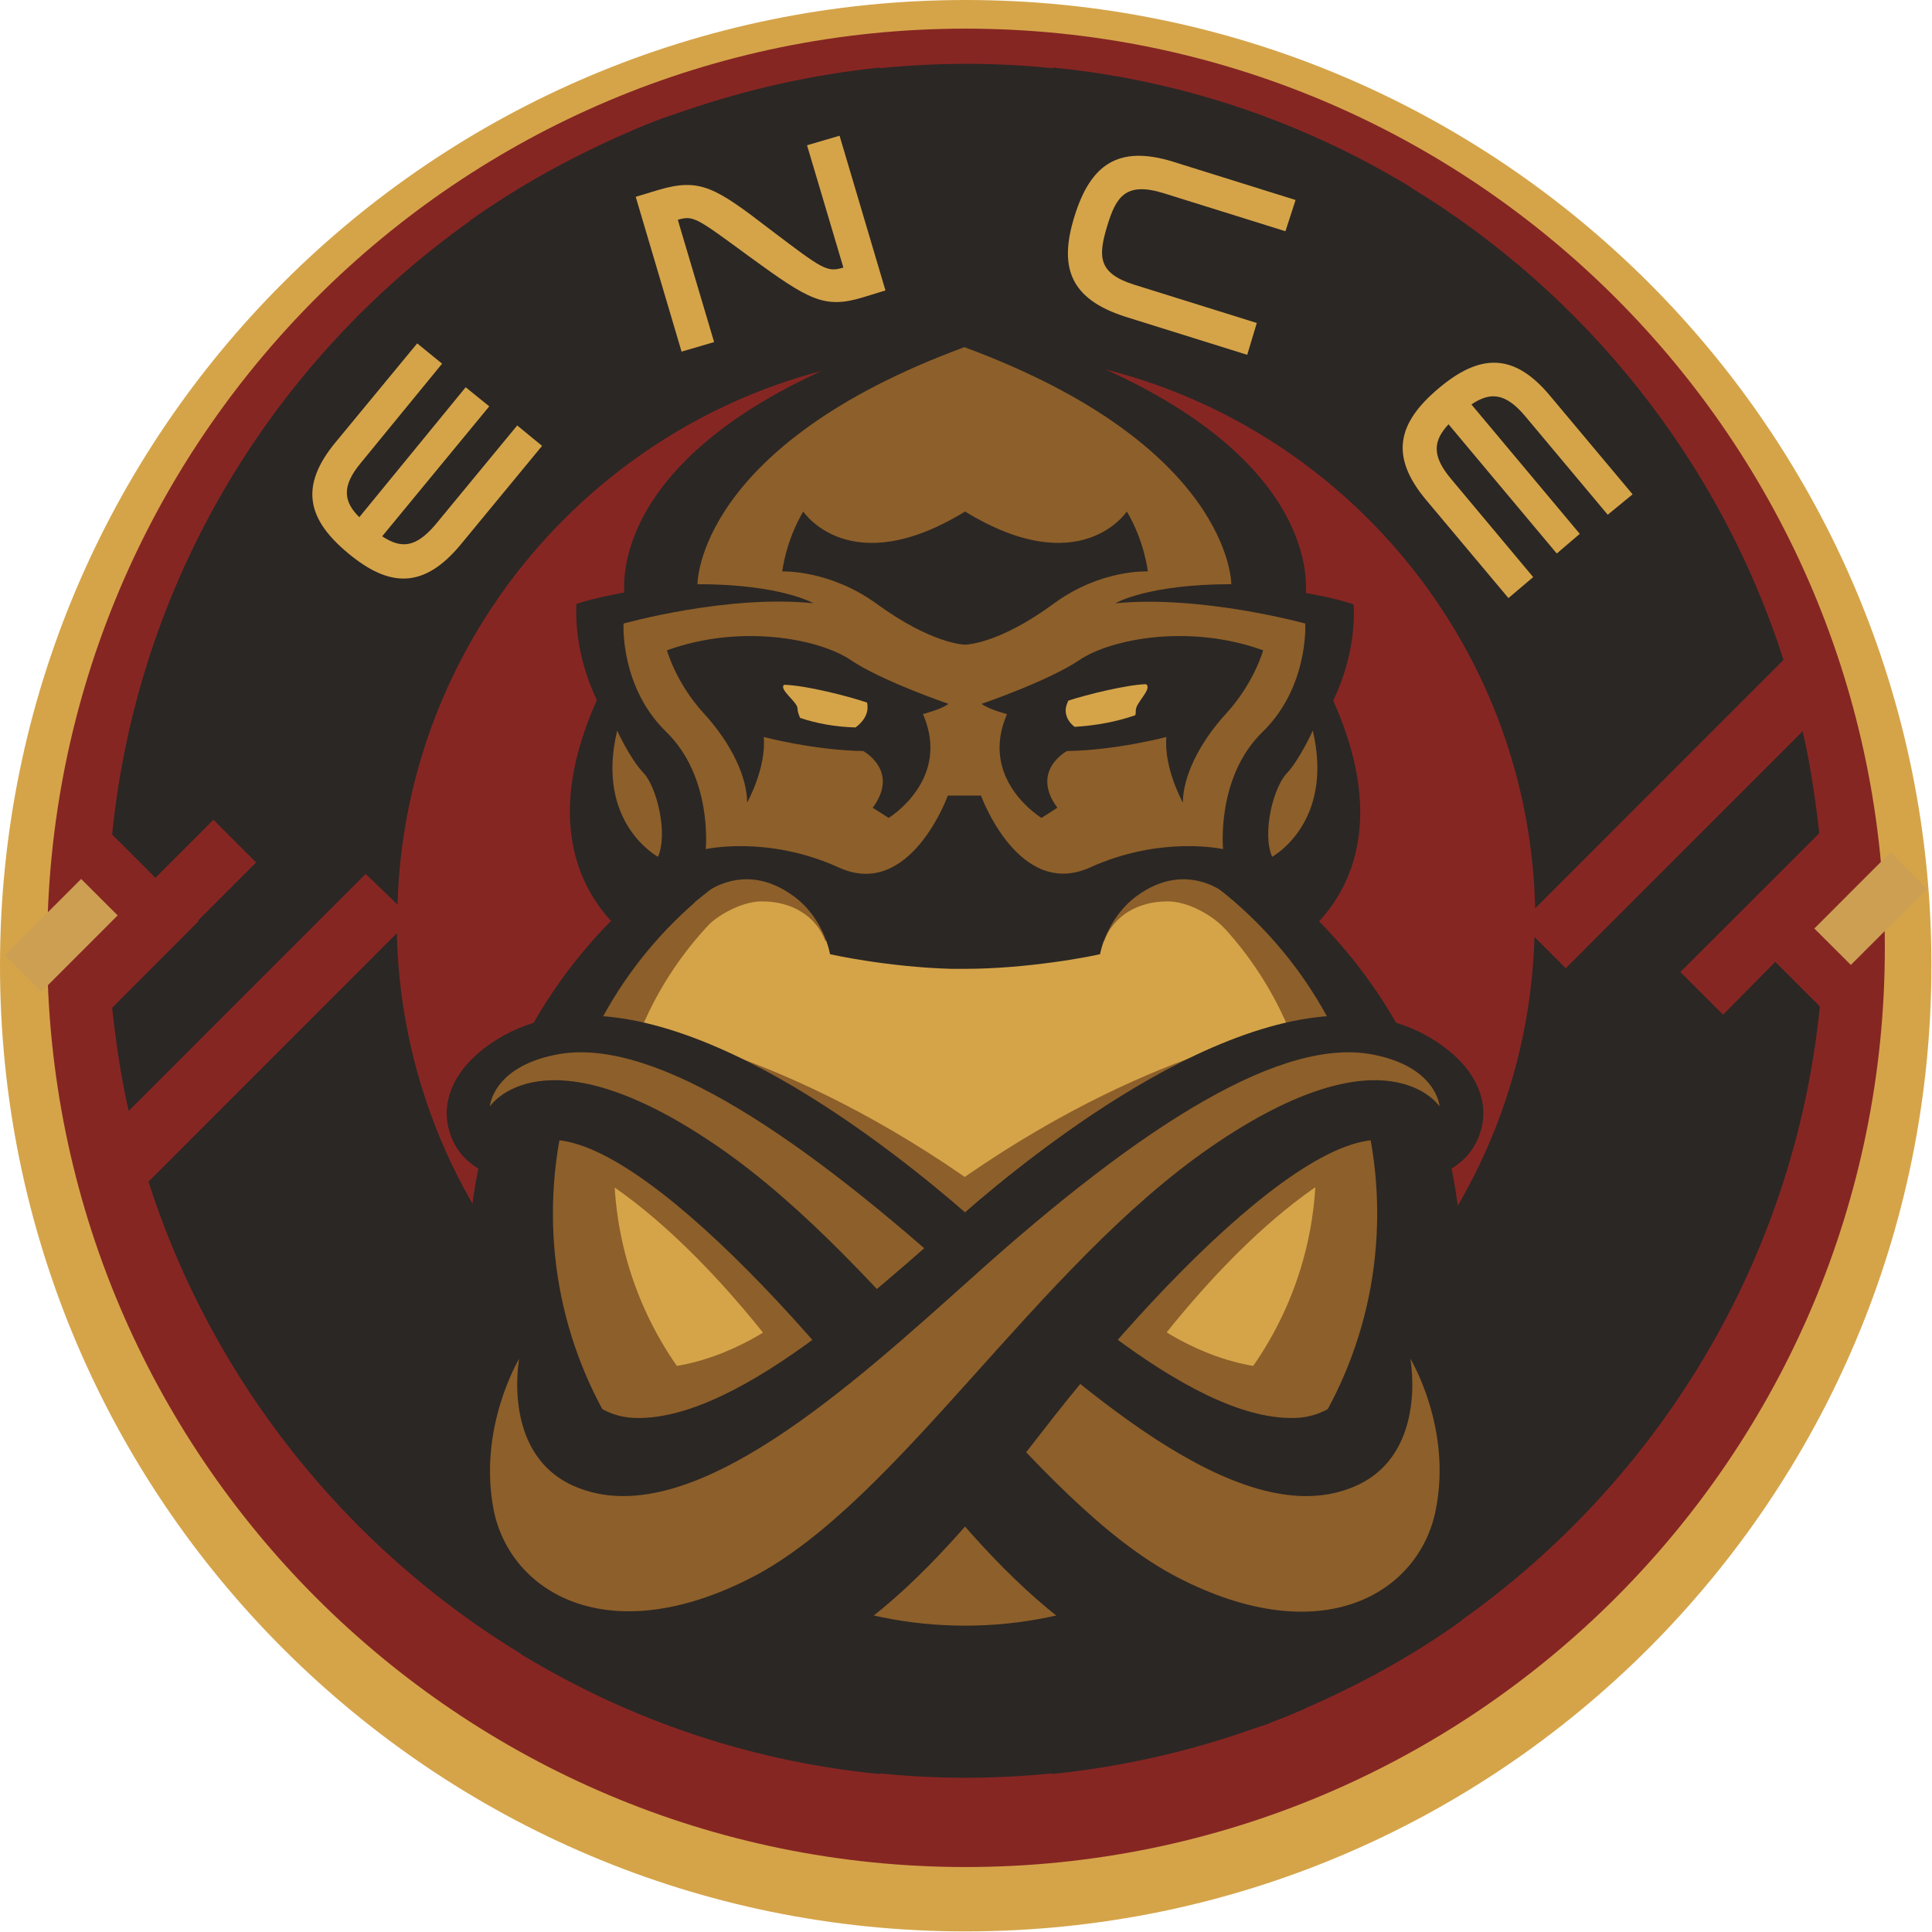 <?xml version="1.0" encoding="UTF-8"?>
<svg xmlns="http://www.w3.org/2000/svg" xmlns:xlink="http://www.w3.org/1999/xlink" width="64pt" height="64pt" viewBox="0 0 64 64" version="1.1">
<g id="surface1">
<path style=" stroke:none;fill-rule:nonzero;fill:rgb(83.529%,64.314%,28.627%);fill-opacity:1;" d="M 0 31.988 C 0 49.652 14.328 63.98 31.988 63.98 C 49.652 63.98 63.98 49.652 63.98 31.988 C 64 14.328 49.672 0 31.988 0 C 14.328 0 0 14.328 0 31.988 Z M 0 31.988 "/>
<path style=" stroke:none;fill-rule:nonzero;fill:rgb(52.549%,14.902%,13.725%);fill-opacity:1;" d="M 62.438 31.398 C 62.438 48.215 48.809 61.848 31.988 61.848 C 15.191 61.848 1.562 48.215 1.562 31.398 C 1.562 14.582 15.191 0.949 31.988 0.949 C 48.809 0.949 62.438 14.582 62.438 31.398 Z M 62.438 31.398 "/>
<path style=" stroke:none;fill-rule:nonzero;fill:rgb(16.863%,15.294%,14.118%);fill-opacity:1;" d="M 57.078 33.613 L 55.664 32.199 L 60.266 27.602 C 60.137 26.461 59.969 25.32 59.715 24.223 L 51.867 32.074 L 50.832 31.039 C 50.539 41.168 42.203 49.336 31.988 49.336 C 21.734 49.336 13.379 41.105 13.145 30.914 L 4.918 39.145 C 7.027 45.727 11.48 51.277 17.281 54.801 L 17.262 54.801 C 18.168 55.348 19.074 55.832 20.023 56.277 C 22.832 57.586 25.891 58.449 29.121 58.766 L 29.141 58.746 C 31.039 58.938 32.938 58.938 34.84 58.746 L 34.859 58.766 C 37.098 58.535 39.27 58.051 41.336 57.332 C 41.57 57.246 41.781 57.184 42.012 57.102 C 42.098 57.059 42.18 57.035 42.266 56.996 C 42.562 56.891 42.855 56.762 43.152 56.637 C 43.195 56.613 43.238 56.594 43.277 56.574 C 45.07 55.793 46.801 54.844 48.426 53.68 L 48.406 53.68 C 54.949 49.039 59.441 41.738 60.285 33.34 L 58.809 31.863 Z M 57.078 33.613 "/>
<path style=" stroke:none;fill-rule:nonzero;fill:rgb(16.863%,15.294%,14.118%);fill-opacity:1;" d="M 13.168 29.965 C 13.461 19.836 21.797 11.668 32.012 11.668 C 42.266 11.668 50.621 19.898 50.855 30.09 L 59.082 21.859 C 56.973 15.277 52.52 9.727 46.719 6.203 L 46.738 6.203 C 45.832 5.656 44.926 5.168 43.977 4.727 C 41.168 3.418 38.109 2.555 34.879 2.238 L 34.859 2.258 C 32.961 2.066 31.062 2.066 29.16 2.258 L 29.141 2.238 C 26.926 2.469 24.773 2.953 22.727 3.652 C 22.473 3.734 22.242 3.82 21.988 3.902 C 21.902 3.926 21.84 3.969 21.754 3.988 C 21.461 4.113 21.145 4.219 20.848 4.367 C 20.805 4.391 20.785 4.391 20.742 4.41 C 18.949 5.191 17.219 6.141 15.574 7.301 L 15.594 7.301 C 9.051 11.941 4.559 19.246 3.715 27.645 L 5.148 29.078 L 7.07 27.156 L 8.484 28.57 L 6.562 30.492 L 6.582 30.512 L 3.715 33.383 C 3.84 34.543 4.008 35.684 4.262 36.801 L 12.113 28.949 Z M 13.168 29.965 "/>
<path style=" stroke:none;fill-rule:nonzero;fill:rgb(16.863%,15.294%,14.118%);fill-opacity:1;" d="M 48.426 42.055 C 48.426 51.148 41.062 58.516 31.969 58.516 C 22.875 58.516 15.508 51.148 15.508 42.055 C 15.508 32.961 22.875 25.598 31.969 25.598 C 41.043 25.598 48.426 32.98 48.426 42.055 Z M 48.426 42.055 "/>
<path style=" stroke:none;fill-rule:nonzero;fill:rgb(55.294%,37.255%,16.471%);fill-opacity:1;" d="M 45.621 40.199 C 45.621 47.73 39.5 53.852 31.969 53.852 C 24.434 53.852 18.316 47.73 18.316 40.199 C 18.316 32.664 24.434 26.547 31.969 26.547 C 39.5 26.547 45.621 32.664 45.621 40.199 Z M 45.621 40.199 "/>
<path style=" stroke:none;fill-rule:nonzero;fill:rgb(83.529%,64.314%,28.627%);fill-opacity:1;" d="M 43.594 38.574 C 43.594 32.16 38.383 26.945 31.969 26.945 C 25.555 26.945 20.34 32.16 20.34 38.574 L 20.34 38.613 C 20.34 45.031 25.555 50.242 31.969 50.242 C 38.383 50.242 43.594 45.031 43.594 38.613 Z M 43.594 38.574 "/>
<path style=" stroke:none;fill-rule:nonzero;fill:rgb(55.294%,37.255%,16.471%);fill-opacity:1;" d="M 25.785 43.805 C 25.785 43.805 23.949 45.219 21.715 45.324 L 23.297 46.887 L 27.008 44.648 Z M 25.785 43.805 "/>
<path style=" stroke:none;fill-rule:nonzero;fill:rgb(55.294%,37.255%,16.471%);fill-opacity:1;" d="M 38.152 43.805 C 38.152 43.805 39.988 45.219 42.223 45.324 L 40.641 46.887 L 36.926 44.648 Z M 38.152 43.805 "/>
<path style=" stroke:none;fill-rule:nonzero;fill:rgb(55.294%,37.255%,16.471%);fill-opacity:1;" d="M 37.73 45.348 C 37.73 45.348 40.914 40.766 44.504 38.742 L 44.504 37.371 C 44.504 37.371 38.867 39.797 36.23 44.566 Z M 37.73 45.348 "/>
<path style=" stroke:none;fill-rule:nonzero;fill:rgb(55.294%,37.255%,16.471%);fill-opacity:1;" d="M 26.188 45.348 C 26.188 45.348 23 40.766 19.414 38.742 L 19.414 37.371 C 19.414 37.371 25.047 39.797 27.684 44.566 Z M 26.188 45.348 "/>
<path style=" stroke:none;fill-rule:nonzero;fill:rgb(55.294%,37.255%,16.471%);fill-opacity:1;" d="M 21.188 34.121 C 21.188 34.121 26.48 34.859 33.109 39.816 L 31.418 41.316 C 31.418 41.316 28.383 36.336 20.68 34.711 Z M 21.188 34.121 "/>
<path style=" stroke:none;fill-rule:nonzero;fill:rgb(55.294%,37.255%,16.471%);fill-opacity:1;" d="M 42.73 34.121 C 42.73 34.121 37.434 34.859 30.809 39.816 L 32.496 41.316 C 32.496 41.316 35.535 36.336 43.238 34.711 Z M 42.73 34.121 "/>
<path style=" stroke:none;fill-rule:nonzero;fill:rgb(55.294%,37.255%,16.471%);fill-opacity:1;" d="M 36.57 31.188 C 36.887 30.324 37.707 29.859 38.68 29.859 C 39.355 29.859 40.176 30.324 40.598 30.785 L 40.914 29.902 C 40.914 29.902 39.672 28.762 37.75 28.949 C 35.852 29.141 36.57 31.188 36.57 31.188 Z M 36.57 31.188 "/>
<path style=" stroke:none;fill-rule:nonzero;fill:rgb(55.294%,37.255%,16.471%);fill-opacity:1;" d="M 27.348 31.188 C 27.031 30.324 26.207 29.859 25.238 29.859 C 24.562 29.859 23.738 30.324 23.316 30.785 L 23 29.902 C 23 29.902 24.246 28.762 26.164 28.949 C 28.066 29.141 27.348 31.188 27.348 31.188 Z M 27.348 31.188 "/>
<path style=" stroke:none;fill-rule:nonzero;fill:rgb(16.863%,15.294%,14.118%);fill-opacity:1;" d="M 44.164 23.211 C 44.988 21.504 44.84 20.023 44.84 20.023 C 44.188 19.793 43.258 19.645 43.258 19.645 C 43.32 18.652 43.09 13.672 31.988 10.594 L 31.988 10.805 L 31.969 10.594 C 20.848 13.672 20.617 18.633 20.68 19.625 C 20.68 19.625 19.73 19.793 19.098 20.004 C 19.098 20.004 18.949 21.48 19.773 23.191 C 17.199 28.91 20.996 31.145 20.996 31.145 L 23.168 29.73 C 23.168 29.73 24.539 28.402 26.293 29.688 C 27.305 30.43 27.496 31.609 27.496 31.609 C 27.496 31.609 29.352 32.031 31.504 32.094 C 31.652 32.094 31.82 32.094 31.969 32.094 C 33.023 32.094 34.059 31.988 34.84 31.883 C 35.789 31.758 36.441 31.609 36.441 31.609 C 36.441 31.609 36.633 30.449 37.645 29.688 C 39.395 28.402 40.766 29.73 40.766 29.73 L 42.941 31.145 C 42.941 31.168 46.738 28.93 44.164 23.211 Z M 44.164 23.211 "/>
<path style=" stroke:none;fill-rule:nonzero;fill:rgb(55.294%,37.255%,16.471%);fill-opacity:1;" d="M 21.312 25.598 C 21.754 26.059 22.137 27.602 21.797 28.383 C 21.797 28.383 19.707 27.262 20.445 24.203 C 20.445 24.203 20.867 25.133 21.312 25.598 Z M 21.312 25.598 "/>
<path style=" stroke:none;fill-rule:nonzero;fill:rgb(55.294%,37.255%,16.471%);fill-opacity:1;" d="M 43.488 24.203 C 44.207 27.262 42.141 28.383 42.141 28.383 C 41.801 27.602 42.18 26.059 42.645 25.598 C 43.066 25.133 43.488 24.203 43.488 24.203 Z M 43.488 24.203 "/>
<path style=" stroke:none;fill-rule:nonzero;fill:rgb(55.294%,37.255%,16.471%);fill-opacity:1;" d="M 43.238 20.656 C 43.238 20.656 43.363 22.746 41.824 24.246 C 40.281 25.742 40.516 28.129 40.516 28.129 C 40.516 28.129 38.469 27.664 36.105 28.738 C 33.742 29.797 32.496 26.355 32.496 26.355 L 31.398 26.355 C 31.398 26.355 30.152 29.816 27.789 28.738 C 25.426 27.664 23.379 28.129 23.379 28.129 C 23.379 28.129 23.613 25.742 22.07 24.246 C 20.531 22.746 20.656 20.656 20.656 20.656 C 20.656 20.656 24.098 19.688 26.945 19.984 C 26.945 19.984 25.871 19.352 23.105 19.352 C 23.105 19.285 23.125 14.75 31.945 11.5 C 40.746 14.75 40.789 19.285 40.789 19.352 C 38.004 19.352 36.949 19.984 36.949 19.984 C 39.816 19.707 43.238 20.656 43.238 20.656 Z M 43.238 20.656 "/>
<path style=" stroke:none;fill-rule:nonzero;fill:rgb(16.863%,15.294%,14.118%);fill-opacity:1;" d="M 31.418 23.316 C 31.418 23.316 29.203 22.559 28.172 21.859 C 27.137 21.164 24.539 20.656 22.094 21.543 C 22.094 21.543 22.387 22.621 23.316 23.633 C 24.246 24.645 24.75 25.766 24.75 26.586 C 24.75 26.586 25.387 25.449 25.301 24.414 C 25.301 24.414 26.969 24.855 28.594 24.879 C 28.594 24.879 29.816 25.531 28.91 26.758 L 29.438 27.094 C 29.438 27.094 31.523 25.828 30.574 23.656 C 30.555 23.656 31.168 23.508 31.418 23.316 Z M 31.418 23.316 "/>
<path style=" stroke:none;fill-rule:nonzero;fill:rgb(16.863%,15.294%,14.118%);fill-opacity:1;" d="M 32.516 23.316 C 32.516 23.316 34.734 22.559 35.766 21.859 C 36.801 21.164 39.395 20.656 41.844 21.543 C 41.844 21.543 41.547 22.621 40.621 23.633 C 39.691 24.645 39.184 25.766 39.184 26.586 C 39.184 26.586 38.551 25.449 38.637 24.414 C 38.637 24.414 36.969 24.855 35.344 24.879 C 35.344 24.879 34.121 25.531 35.027 26.758 L 34.5 27.094 C 34.5 27.094 32.41 25.828 33.359 23.656 C 33.359 23.656 32.77 23.508 32.516 23.316 Z M 32.516 23.316 "/>
<path style=" stroke:none;fill-rule:nonzero;fill:rgb(16.863%,15.294%,14.118%);fill-opacity:1;" d="M 37.328 16.945 C 37.328 16.945 35.789 19.285 31.969 16.945 C 28.148 19.285 26.609 16.945 26.609 16.945 C 26.02 17.938 25.914 18.93 25.914 18.93 C 25.914 18.93 27.453 18.863 29.016 19.984 C 30.891 21.355 31.969 21.355 31.969 21.355 C 31.969 21.355 33.066 21.355 34.922 19.984 C 36.484 18.844 38.023 18.93 38.023 18.93 C 38.023 18.93 37.918 17.938 37.328 16.945 Z M 37.328 16.945 "/>
<path style=" stroke:none;fill-rule:nonzero;fill:rgb(16.863%,15.294%,14.118%);fill-opacity:1;" d="M 16.691 39.016 C 18.125 34.922 24.961 41.652 29.438 47.457 C 33.148 52.27 36.609 56.109 41.949 56.129 C 46.844 56.148 49.945 51.973 49.02 47.562 C 48.426 44.734 46.148 41.992 46.148 41.992 C 46.148 41.992 45.832 46.93 42.855 46.973 C 39.289 47.035 34.352 42.18 31.523 39.777 C 28.699 37.391 21.355 31.734 16.711 34.289 C 15.004 35.238 14.602 36.504 14.875 37.434 C 15.258 38.848 16.691 39.016 16.691 39.016 Z M 16.691 39.016 "/>
<path style=" stroke:none;fill-rule:nonzero;fill:rgb(55.294%,37.255%,16.471%);fill-opacity:1;" d="M 46.719 45.008 C 46.719 45.008 47.352 48.344 44.691 49.312 C 40.957 50.707 35.723 45.918 31.652 42.266 C 26.02 37.203 21.375 34.312 18.379 34.945 C 16.312 35.367 16.227 36.652 16.227 36.652 C 16.227 36.652 17.977 33.992 23.781 37.98 C 29.582 41.969 34.164 49.734 38.996 52.246 C 43.848 54.758 47.035 52.73 47.562 50.012 C 48.109 47.289 46.719 45.008 46.719 45.008 Z M 46.719 45.008 "/>
<path style=" stroke:none;fill-rule:nonzero;fill:rgb(16.863%,15.294%,14.118%);fill-opacity:1;" d="M 47.246 39.016 C 45.812 34.922 38.973 41.652 34.5 47.457 C 30.785 52.27 27.324 56.109 21.988 56.129 C 17.094 56.148 13.988 51.973 14.918 47.562 C 15.508 44.734 17.789 41.992 17.789 41.992 C 17.789 41.992 18.105 46.93 21.082 46.973 C 24.645 47.035 29.605 42.18 32.41 39.777 C 35.238 37.391 42.582 31.734 47.223 34.289 C 48.934 35.238 49.336 36.504 49.059 37.434 C 48.66 38.848 47.246 39.016 47.246 39.016 Z M 47.246 39.016 "/>
<path style=" stroke:none;fill-rule:nonzero;fill:rgb(55.294%,37.255%,16.471%);fill-opacity:1;" d="M 17.199 45.008 C 17.199 45.008 16.566 48.344 19.223 49.312 C 22.957 50.707 28.191 45.918 32.266 42.266 C 37.898 37.203 42.52 34.312 45.535 34.945 C 47.605 35.367 47.688 36.652 47.688 36.652 C 47.688 36.652 45.938 33.992 40.133 37.98 C 34.332 41.969 29.754 49.734 24.922 52.246 C 20.09 54.738 16.883 52.711 16.352 50.012 C 15.824 47.289 17.199 45.008 17.199 45.008 Z M 17.199 45.008 "/>
<path style=" stroke:none;fill-rule:nonzero;fill:rgb(83.529%,64.314%,28.627%);fill-opacity:1;" d="M 37.625 23.527 C 37.625 23.59 37.625 23.656 37.602 23.695 C 36.992 23.906 36.316 24.035 35.598 24.078 C 35.406 23.93 35.301 23.738 35.301 23.527 C 35.301 23.422 35.344 23.316 35.387 23.211 C 35.957 23.02 37.309 22.684 37.961 22.664 C 38.191 22.809 37.625 23.273 37.625 23.527 Z M 37.625 23.527 "/>
<path style=" stroke:none;fill-rule:nonzero;fill:rgb(83.529%,64.314%,28.627%);fill-opacity:1;" d="M 28.738 23.445 C 28.738 23.379 28.738 23.316 28.719 23.273 C 28.105 23.062 26.691 22.703 25.977 22.684 C 25.785 22.832 26.418 23.254 26.418 23.465 C 26.418 23.57 26.461 23.676 26.504 23.781 C 27.074 23.973 27.684 24.078 28.34 24.098 C 28.57 23.93 28.738 23.695 28.738 23.445 Z M 28.738 23.445 "/>
<path style=" stroke:none;fill-rule:nonzero;fill:rgb(80%,62.353%,32.549%);fill-opacity:1;" d="M 0.168 31.637 L 2.688 29.117 L 3.898 30.324 L 1.375 32.848 Z M 0.168 31.637 "/>
<path style=" stroke:none;fill-rule:nonzero;fill:rgb(80%,62.353%,32.549%);fill-opacity:1;" d="M 60.102 30.758 L 62.625 28.234 L 63.832 29.445 L 61.312 31.965 Z M 60.102 30.758 "/>
<path style=" stroke:none;fill-rule:nonzero;fill:rgb(83.529%,64.314%,28.627%);fill-opacity:1;" d="M 14.645 12.047 L 13.82 11.375 L 11.121 14.645 C 9.895 16.121 10.191 17.219 11.543 18.336 C 12.895 19.457 14.031 19.52 15.258 18.043 L 17.957 14.77 L 17.133 14.094 L 14.434 17.367 C 13.758 18.168 13.273 18.168 12.66 17.766 L 16.207 13.461 L 15.426 12.828 L 11.902 17.133 C 11.395 16.629 11.289 16.121 11.965 15.32 Z M 14.645 12.047 "/>
<path style=" stroke:none;fill-rule:nonzero;fill:rgb(83.529%,64.314%,28.627%);fill-opacity:1;" d="M 22.453 7.281 C 22.98 7.133 23.043 7.195 24.855 8.523 C 26.797 9.938 27.305 10.234 28.57 9.855 L 29.332 9.621 L 27.812 4.496 L 26.734 4.812 L 27.938 8.863 C 27.391 9.031 27.262 8.926 25.531 7.617 C 23.695 6.203 23.191 5.887 21.82 6.289 L 21.059 6.52 L 22.578 11.648 L 23.656 11.332 Z M 22.453 7.281 "/>
<path style=" stroke:none;fill-rule:nonzero;fill:rgb(83.529%,64.314%,28.627%);fill-opacity:1;" d="M 42.918 6.625 L 38.867 5.359 C 37.031 4.789 36.125 5.465 35.598 7.152 C 35.07 8.84 35.43 9.895 37.266 10.488 L 41.316 11.754 L 41.633 10.699 L 37.582 9.434 C 36.355 9.051 36.379 8.484 36.676 7.492 C 36.969 6.52 37.285 6.016 38.531 6.395 L 42.582 7.66 Z M 42.918 6.625 "/>
<path style=" stroke:none;fill-rule:nonzero;fill:rgb(83.529%,64.314%,28.627%);fill-opacity:1;" d="M 53.258 17.051 L 54.082 16.375 L 51.359 13.125 C 50.137 11.648 48.996 11.73 47.648 12.871 C 46.297 14.012 46.023 15.109 47.246 16.566 L 49.969 19.812 L 50.789 19.117 L 48.07 15.867 C 47.395 15.066 47.5 14.582 47.984 14.055 L 51.57 18.336 L 52.332 17.684 L 48.742 13.398 C 49.336 13 49.84 12.977 50.516 13.777 Z M 53.258 17.051 "/>
</g>
</svg>

